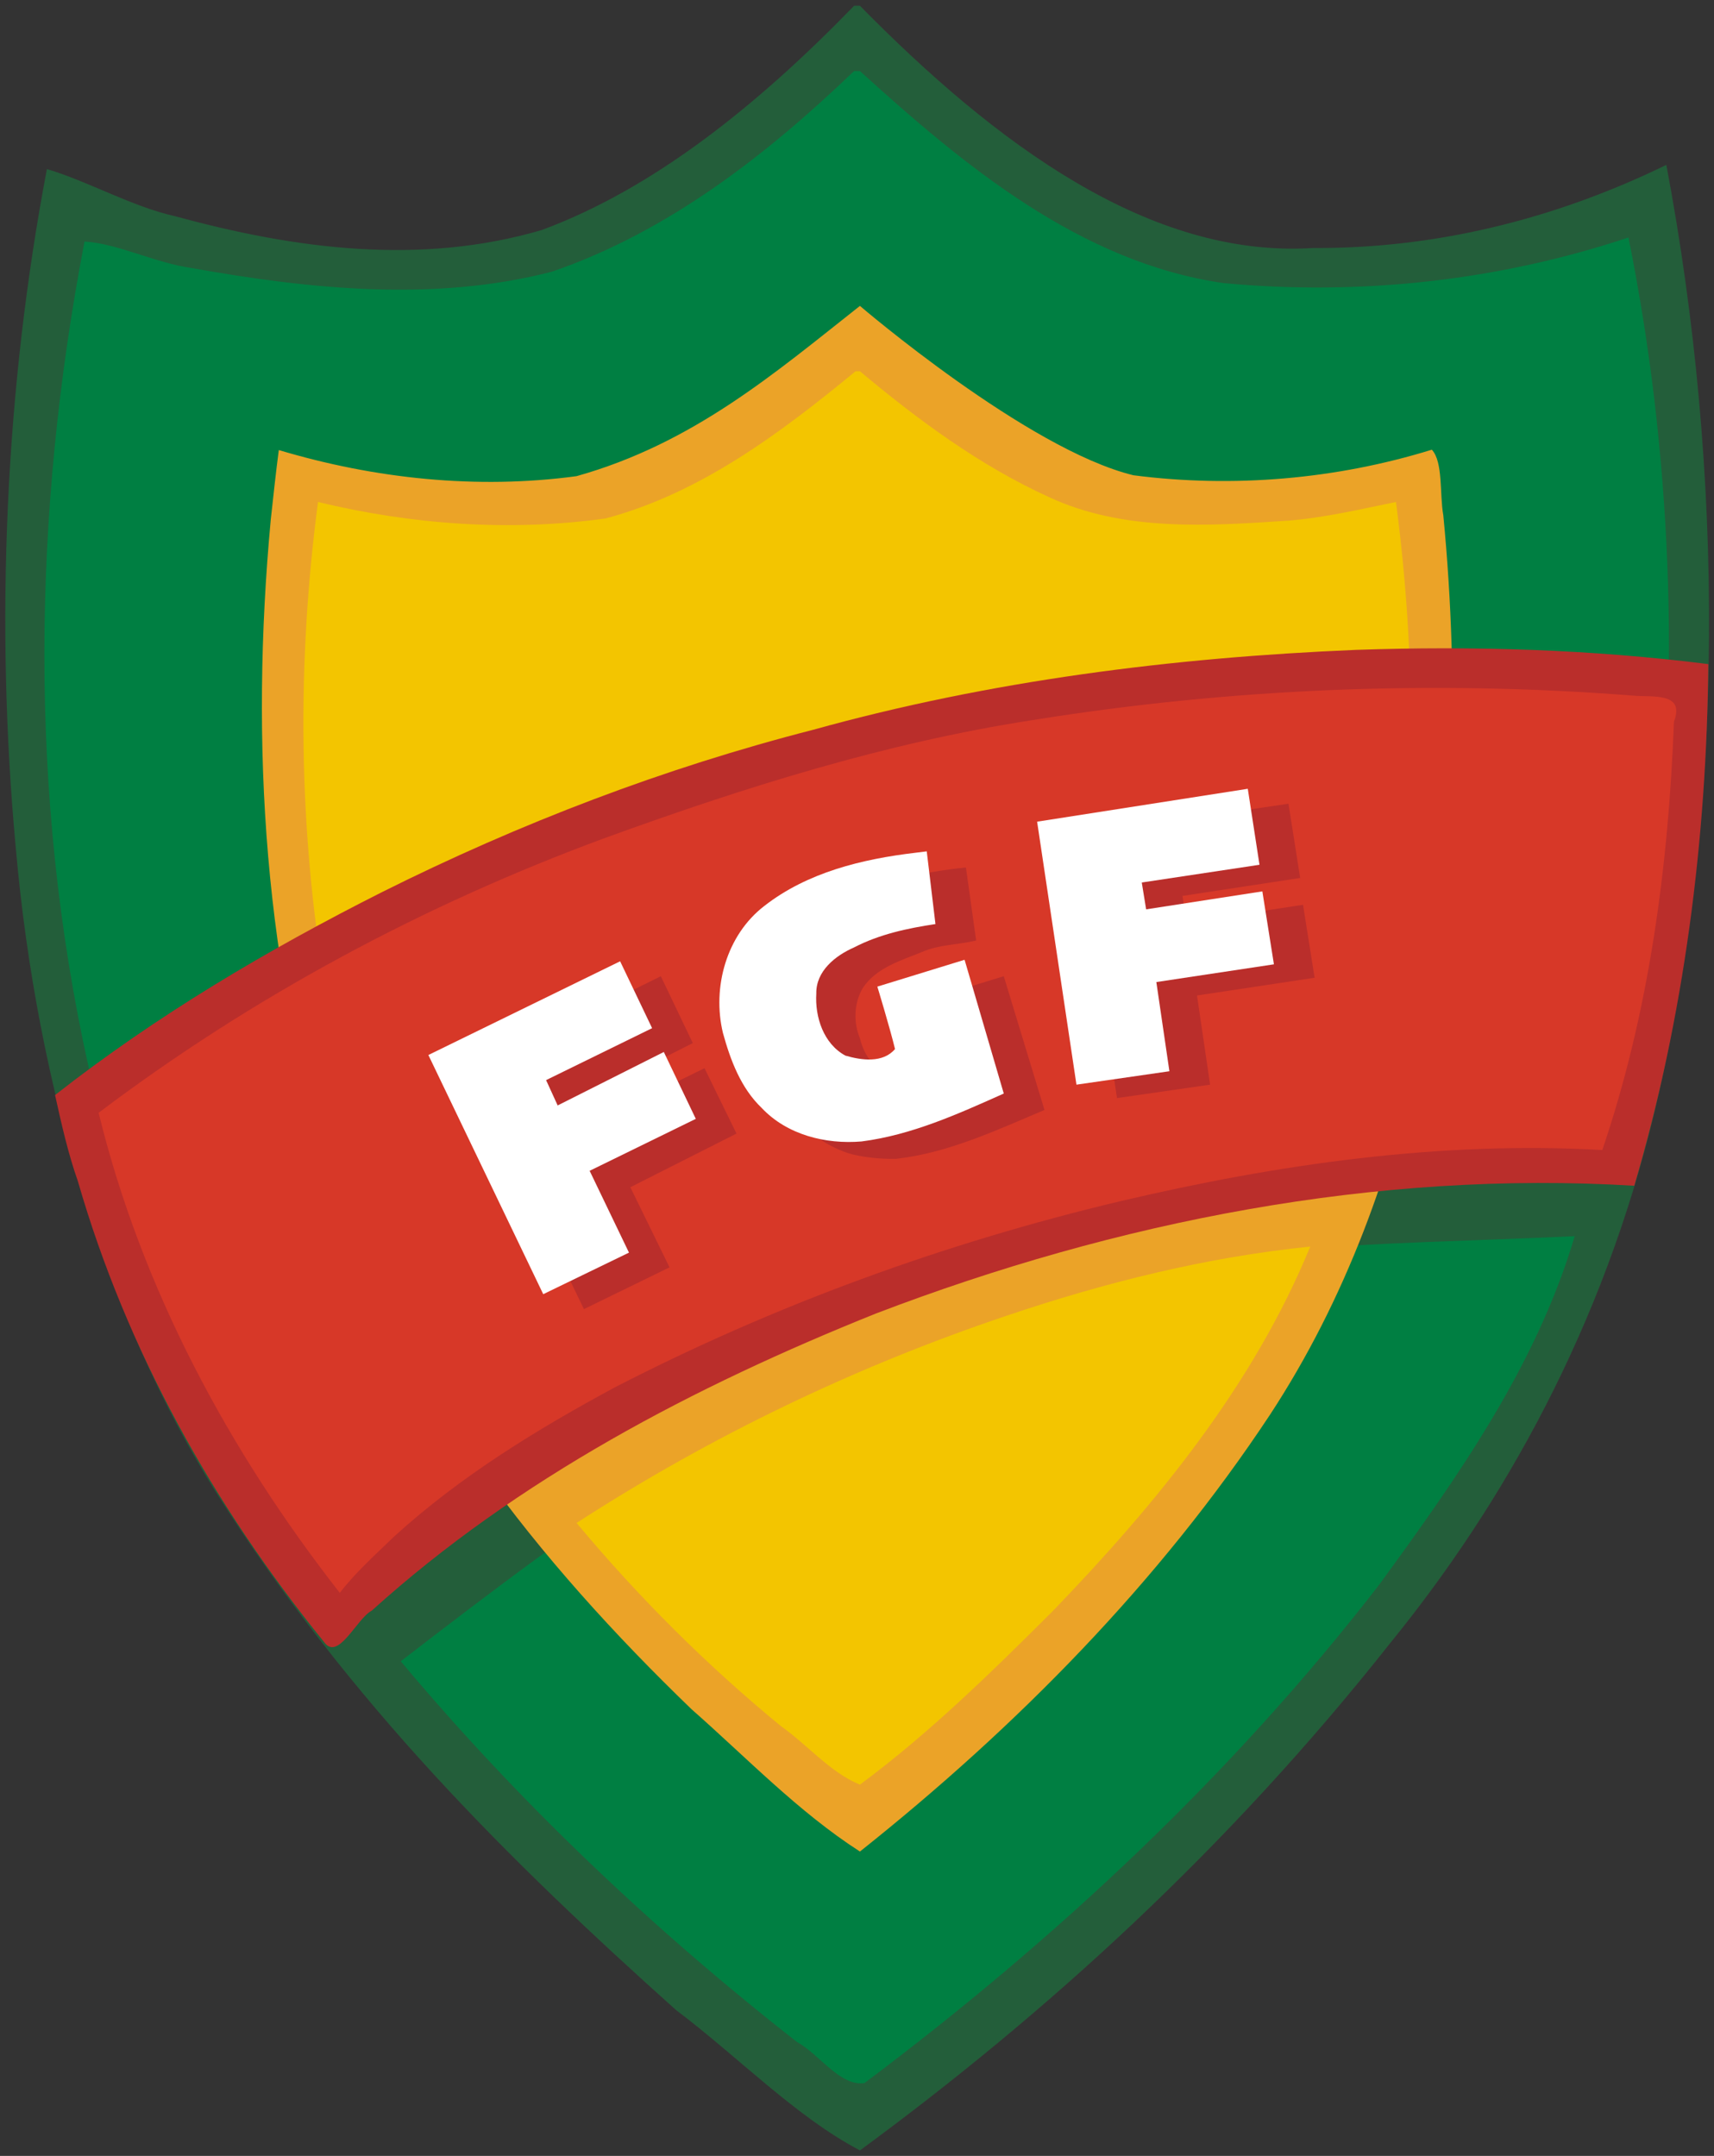 <svg height="379.778" viewBox="0 0 241.6 303.822" width="302" xmlns="http://www.w3.org/2000/svg" xmlns:xlink="http://www.w3.org/1999/xlink"><rect x="0" y="0" width="241.6" height="303.822" fill="#333333" stroke="none"/><clipPath id="a"><path d="m22 50.844h49v38.984h-49zm0 0"/></clipPath><g clip-path="url(#a)" transform="matrix(4.911 0 0 7.809 -107.719 -397.262)"><path d="m46.617 50.977c3.874 2.476 8.303 4.56 13.006 4.371 3.427.013 6.862-.496 10.139-1.5 1.658 5.522 1.719 11.648-.336 17.082-1.481 3.891-4.339 7.084-7.598 9.601-4.642 3.693-9.834 6.665-15.211 9.149-1.838-.605-3.52-1.701-5.279-2.533-4.711-2.654-9.387-5.54-13.236-9.377-3.099-3.116-5.108-7.247-5.715-11.597-.601-4.077-.3-8.308.893-12.249 1.159.212 2.45.681 3.692.852 3.456.595 7.04.888 10.509.248 3.22-.748 6.209-2.259 8.969-4.048l.125-0.0.043-0z" fill="#235e3a" fill-rule="evenodd"/></g><g fill-rule="evenodd"><path d="m221.962 174.209c-5.39 18.261-16.534 34.037-27.643 49.232-20.645 26.675-45.519 49.91-72.459 70.11-3.433.534-6.409-4.106-9.496-5.762-20.378-15.943-39.246-33.834-55.876-53.672 25.585-19.745 52.118-39.456 82.8-50.468 26.703-8.477 54.997-8.161 82.673-9.439zm-100.75-164.197c14.618 13.265 31.047 26.962 51.214 29.878 19.206 1.824 38.81-.321 57.114-6.422 6.145 30.395 7.219 61.843 3.79 92.637-1.471 10.906-3.274 21.785-6.246 32.394-15.516-1.005-31.104-2.929-46.562-3.53-18.533 6.083-37.319 11.556-55.695 18.018-18.201 9.415-36.402 18.831-54.604 28.246-6.759 8.581-13.518 17.163-20.277 25.744-18.266-22.234-31.453-48.615-37.502-76.787-8.45-38.082-7.869-77.958-.532-116.148 4.543.247 10.011 3.008 15.029 3.72 16.672 2.982 34.267 4.825 50.859.524 16.321-5.597 30.273-16.457 42.587-28.276h.73.095z" fill="#007f42"/><path d="m121.212 43.107s23.578 20.211 38.547 23.869c14.015 1.815 28.562.577 42.069-3.603 1.615 1.752 1.085 6.335 1.613 9.219 2.359 24.356 1.591 49.143-3.217 73.165-3.802 18.922-10.585 37.397-21.194 53.592-15.604 23.598-35.727 44.013-57.817 61.58-8.686-5.591-15.973-13.227-23.728-20.048-21.54-20.776-40.961-45-50.415-73.778-9.929-30.116-11.821-62.422-8.906-93.846.366-3.279.702-6.562 1.137-9.833 13.527 4.052 27.945 5.574 41.962 3.68 16.464-4.607 28.034-14.599 39.95-23.995z" fill="#eba328"/><path d="m184.689 175.673c-8.03 19.578-21.705 36.231-36.26 51.336-8.641 8.619-17.392 17.214-27.217 24.494-4.171-1.699-7.385-5.604-11.117-8.233-10.498-8.607-20.126-18.223-28.822-28.645 18.857-12.21 39.277-22.028 60.567-29.19 13.903-4.701 28.222-8.275 42.849-9.762zm-63.477-123.354c8.152 6.822 16.89 13.295 26.606 17.714 10.539 4.92 22.501 4.09 33.79 3.338 5.123-.415 10.187-1.615 15.166-2.629 3.733 28.447 2.754 57.727-4.911 85.469-5.362-.096-10.949-2.213-16.016.334-17.192 5.676-34.554 10.946-51.641 16.875-17.726 9.129-35.452 18.257-53.177 27.386-13.348-18.022-21.437-39.489-25.178-61.508-3.798-22.625-4.028-45.821-1.026-68.556 13.214 3.192 27.072 4.198 40.553 2.318 13.388-3.576 24.686-12.078 35.22-20.742l.506 0z" fill="#f3c500"/><path d="m7.763 154.321c14.267-11.193 29.949-20.468 46.12-28.617 19.405-9.697 39.744-17.48 60.768-22.867 24.89-6.917 50.681-10.177 76.451-11.251 16.579-.58 33.231-.077 49.698 2.005-.236 24.81-3.405 49.69-10.436 73.512-36.401-2.2-72.946 5.027-106.874 17.996-25.594 10.261-50.512 23.292-71.088 41.881-2.136 1.116-4.763 7.264-6.747 4.388-15.546-19.174-27.813-41.102-34.671-64.881-1.397-3.975-2.313-8.056-3.221-12.165z" fill="#ba2e2b"/><path d="m13.902 156.822c21.674-16.375 45.845-29.318 71.32-38.709 19.604-7.122 39.598-13.438 60.264-16.622 27.919-4.491 56.375-5.668 84.572-3.47 2.759.278 7.511-.564 5.898 3.672-.778 20.434-3.508 40.955-10.1 60.375-22.865-1.298-45.732 1.991-67.945 7.212-24.697 5.87-48.741 14.618-71.305 26.265-10.97 5.919-21.736 12.519-30.98 20.927-2.668 2.583-5.458 5.05-7.732 8.003-15.648-20.005-27.939-42.895-33.992-67.655z" fill="#d73828"/><path d="m82.309 184.488-16.191-33.523 27.029-13.391 4.508 9.425-14.944 7.534 1.631 3.355 14.963-7.351 4.508 9.212-14.963 7.565 5.525 11.286zm0 0" fill="#ba2e2b"/><path d="m76.573 182.384-16.191-33.706 27.029-13.208 4.508 9.425-14.944 7.321 1.631 3.569 14.963-7.534 4.508 9.425-14.963 7.321 5.544 11.53zm0 0" fill="#fff"/><path d="m136.156 122.262c.48 3.426.959 6.853 1.439 10.279-2.527.608-5.194.553-7.615 1.611-3.023 1.222-6.504 2.24-8.385 5.114-1.23 2.142-1.317 4.807-.378 7.071.559 2.336 2.07 4.645 4.611 5.06 1.767.318 5.323.402 5.904-1.301-.846-2.923-1.692-5.847-2.539-8.77 4.099-1.251 8.198-2.501 12.296-3.752 1.912 6.284 3.824 12.567 5.736 18.851-6.779 2.856-13.596 6.073-20.987 6.892-2.041.014-4.122-.163-6.101-.638-3.464-.953-6.451-3.214-8.733-5.938-1.499-2.241-2.775-4.64-3.376-7.286-1.016-3.024-1.282-6.303-.686-9.437.976-4.767 4.105-8.94 8.155-11.579 3.72-2.264 7.793-3.982 12.092-4.767 2.824-.644 5.681-1.149 8.567-1.41z" fill="#ba2e2b"/><path d="m130.631 119.975 1.228 10.249c-3.948.594-7.904 1.438-11.473 3.293-2.637 1.152-5.379 3.339-5.323 6.494-.205 3.321 1.022 7.084 4.099 8.751 2.263.663 5.288 1.087 6.998-.924-.715-2.962-2.492-8.798-2.492-8.798l12.296-3.782 5.525 18.851c-6.431 2.875-12.991 5.847-20.041 6.75-5.063.43-10.511-.927-14.085-4.722-2.941-2.816-4.401-6.729-5.46-10.566-1.547-6.421.494-13.8 5.835-17.9 6.071-4.739 13.798-6.61 21.31-7.497.527-.068 1.055-.133 1.583-.197z" fill="#fff"/><path d="m157.449 154.748-5.525-37.091 29.695-4.392 1.65 10.462-16.593 2.532.614 3.752 16.382-2.501 1.631 10.279-16.574 2.501 1.842 12.567zm0 0" fill="#ba2e2b"/><path d="m151.733 152.857-5.544-37.061 29.695-4.636 1.65 10.707-16.593 2.501.614 3.782 16.382-2.532 1.631 10.279-16.574 2.501 1.842 12.567zm0 0" fill="#fff"/></g></svg>